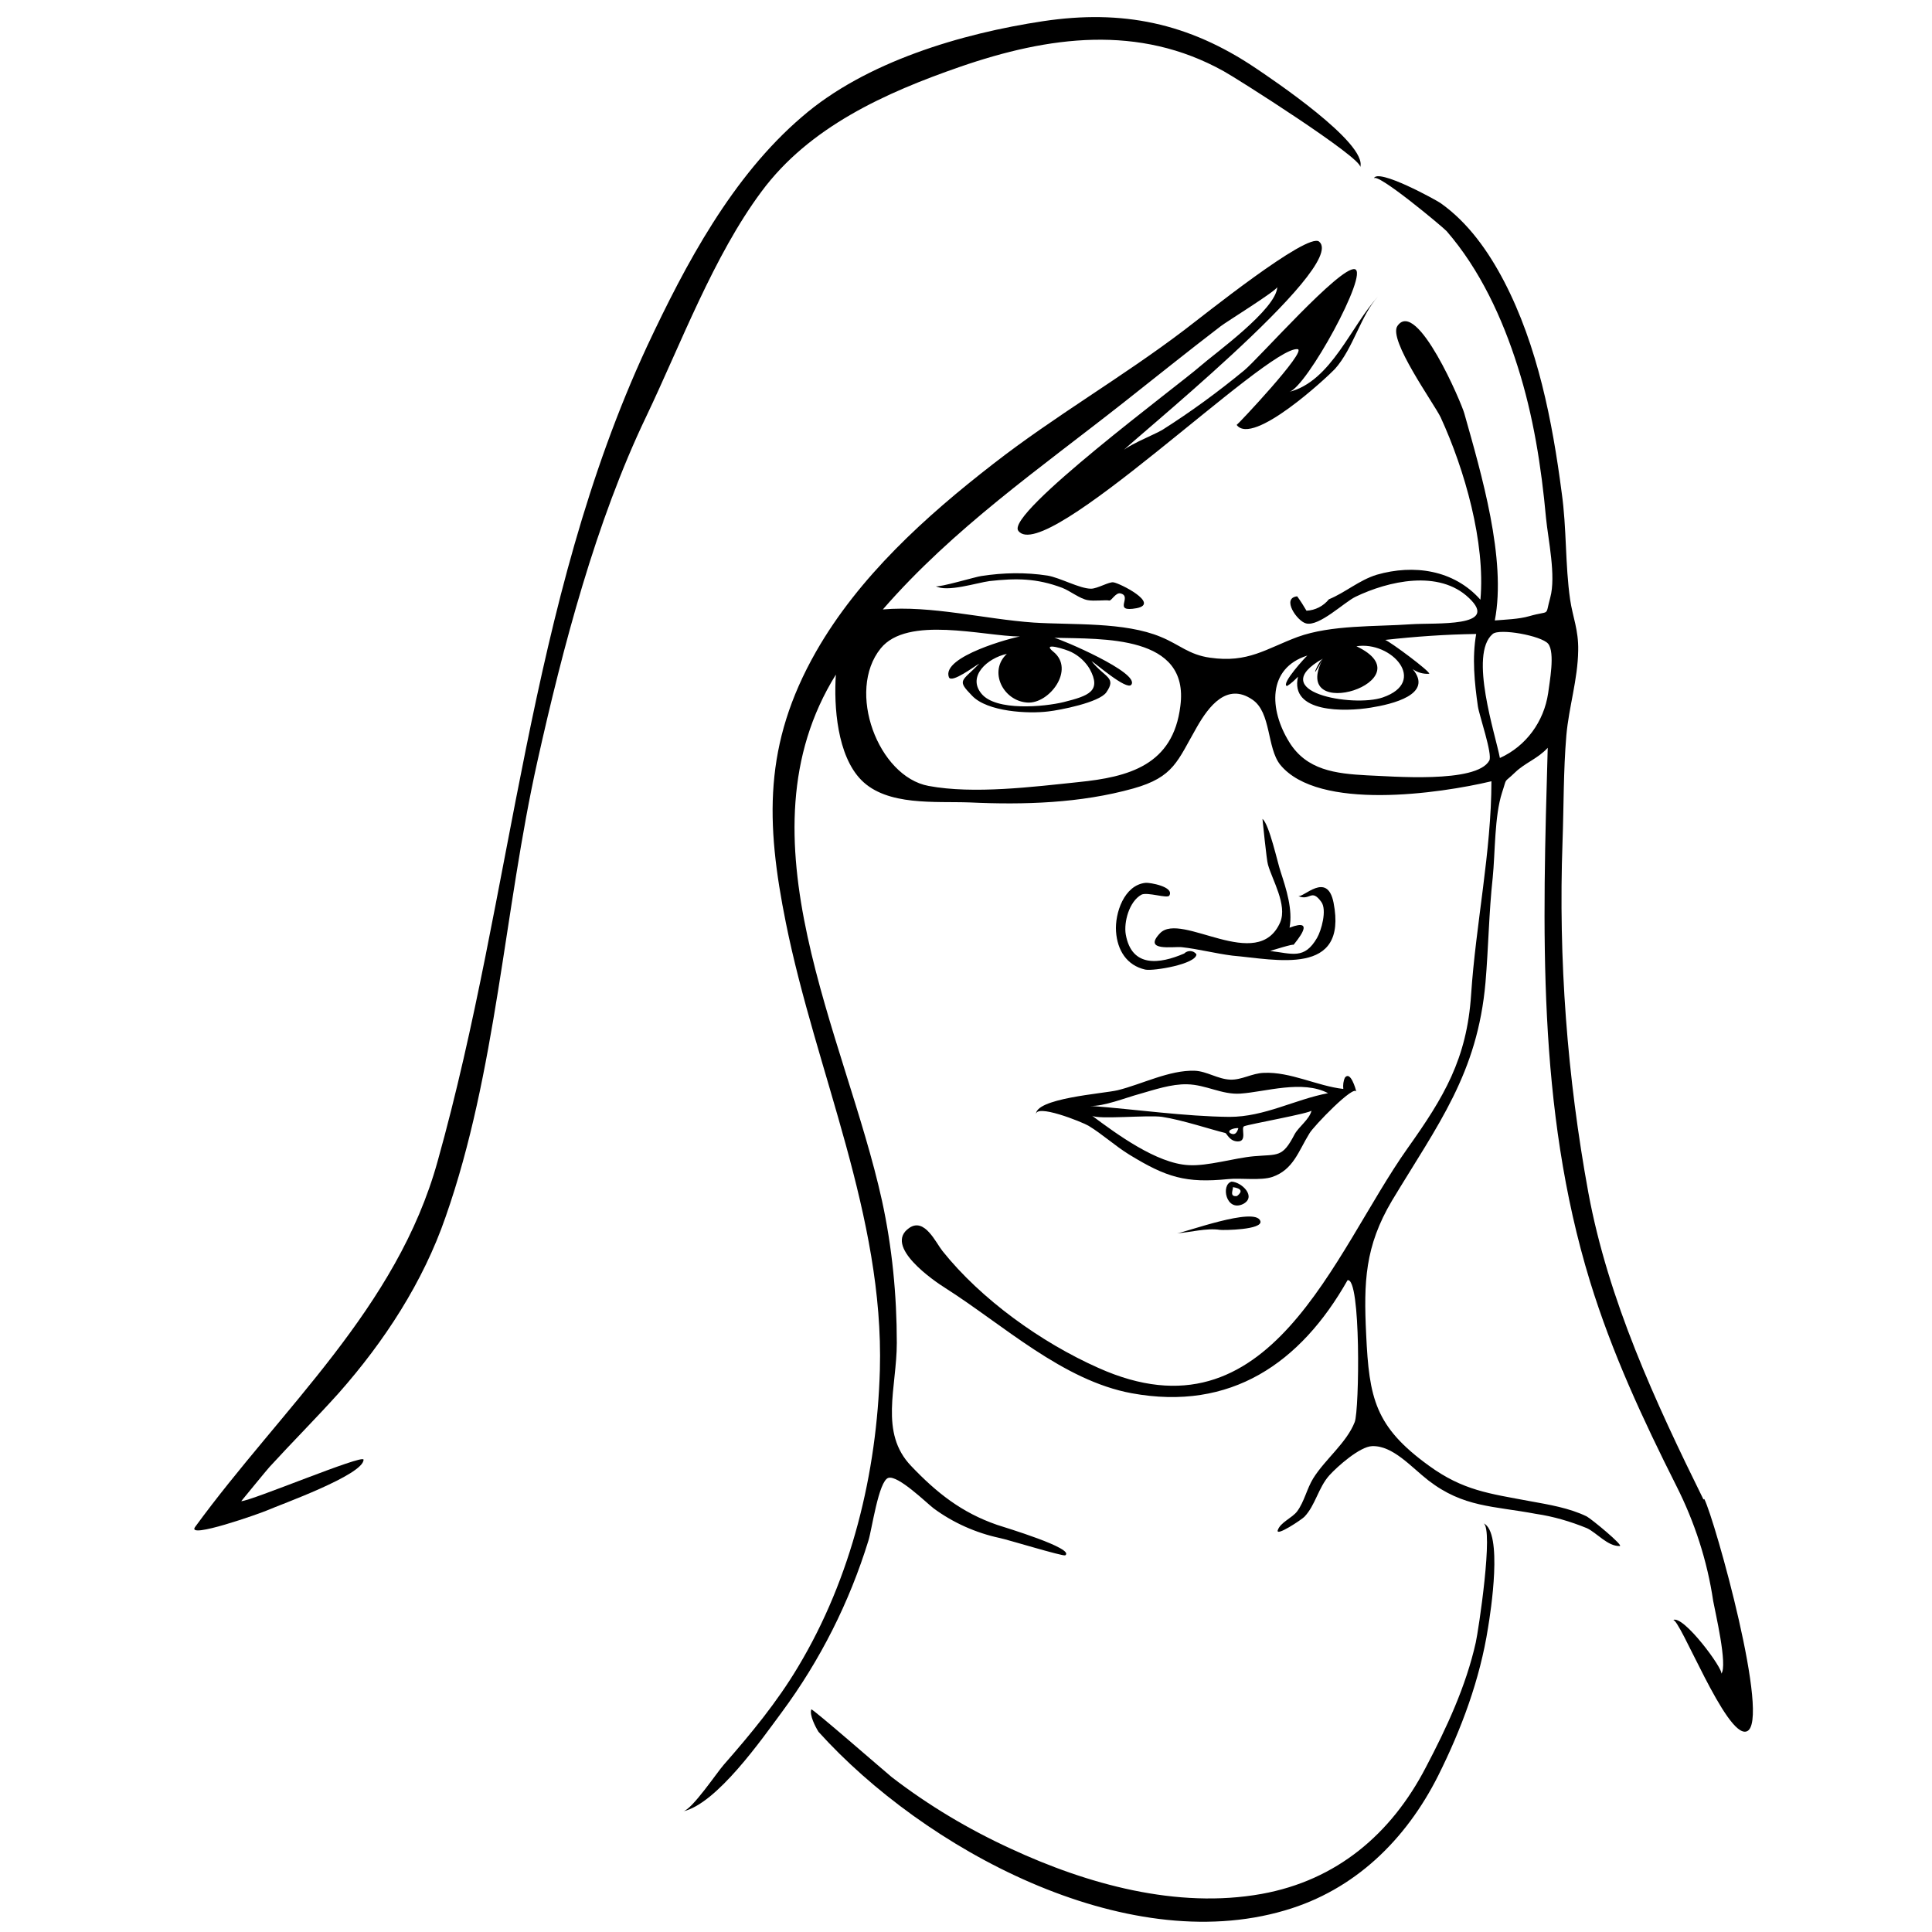 <svg xmlns="http://www.w3.org/2000/svg" viewBox="0 0 456.5 456.5">
  <path d="M46.1 360.8c-2.2 3 15.4-3.2 17.2-4 2.7-1.2 22.6-8.3 22.6-11.9 0-1.4-26.6 9.8-28.9 9.8 0 0 6.3-7.7 6.7-8.1 5.4-5.9 11-11.5 16.3-17.4 10.8-12.2 20-26.3 25.3-41.7 12-34.2 13.8-72.3 21.7-107.7 6-26.9 13.8-56.6 25.7-81.4 8.2-17.2 15.9-37.9 27.2-53.1 11.3-15.3 29.3-23.4 46.9-29.5 21.1-7.3 42.3-10.1 62.3 1 2.8 1.5 32.9 20.6 32.3 22.7 1.8-5.7-21.3-21.1-24.7-23.4C280.8 5.4 265.2 2.2 246.5 5c-19.3 2.9-42 9.6-57 22.6C173 41.7 162 62.4 152.9 81.8c-28.3 61-31.6 128.7-49.5 192.6-9.6 34.7-36.8 58.3-57.3 86.4zM193.4 409.2c24.9 27.6 72.2 53.4 110.2 42.2 16.5-4.8 28.6-16.7 36.2-31.8 5.5-11 9.9-22.8 11.8-35 .6-3.6 3.6-22.6-1.1-24.7 2.5 1.2-1.2 25.6-1.8 28.2-2.3 10.3-6.9 20.2-11.8 29.5-8.2 15.8-21.1 26.7-38.8 29.9-20 3.6-41.2-2.3-59.3-10.7-10-4.6-19.4-10.2-28.1-16.9-1.6-1.3-18.8-16.3-19-16-.5 1.3 1 4.2 1.7 5.3zM320.5 258c-.2-.8-1.4-5-2.7-3.4-.4.8-.5 1.8-.4 2.7-6.2-.7-12.5-4.1-18.8-3.8-2.8.1-5.2 1.7-7.9 1.6-2.9-.1-5.6-2-8.4-2.1-6-.2-12.5 3.2-18.2 4.6-3.2.8-20 1.9-19.3 5.9-.5-3 11.1 1.7 12.4 2.5 3.3 2 6.2 4.7 9.6 6.8 8.8 5.4 13.4 6.8 23.4 5.8 2.9-.3 7.7.4 10.4-.5 5-1.7 6.2-6.1 8.8-10.3.9-1.6 10.7-11.8 11.1-9.8zm-51.3.5c3.5-1 7.6-2.4 11.3-2.3 4.5.1 8.2 2.5 12.6 2.2 5.9-.4 14.6-3.3 20.7-.1-7.9 1.5-15 5.6-23.3 5.6-10.5-.1-22.3-1.8-32.9-2.6 3.1.2 8.6-2 11.6-2.8zm23.4 8.1c-.4 1.3-1 1.7-2 1.1-.8-.9 1.9-1.3 2-1.1zm13.3 1.4c-2.9 5.6-3.9 4.7-9.6 5.2-4.6.4-11 2.4-15.5 2.1-7.5-.4-16.9-7.3-22.8-11.7 1.3 1 13.3-.2 16.6.3 4.7.7 11.9 3.1 14.9 3.8.4.1 1 2 3 2 2.3 0 .6-3.3 1.5-3.6 1.3-.5 15.8-3.1 15.9-3.7-.5 2.1-3 3.8-4 5.6zM291.3 280.5c2 .3 2.4 1 1 2.1-2 .3-.8-1.7-1-2.1zm-.3-1.3c-2.6.7-1.3 7.2 2.7 5.3 3.3-1.7-.3-5.2-2.7-5.3z"/>
  <path d="M288.3 290.6c.8.1 10.2 0 9.5-2.1-1.2-3.5-18 2.8-19.7 2.9 3.2-.2 6.9-1.3 10.2-.8z"/>
  <path d="M279.8 225.3c-5.8 2.5-12.4 3.4-13.8-4.5-.5-2.9.8-7.8 3.7-9.4 1.4-.7 6.2 1 6.6.2 1.2-2.1-4.7-3.1-5.6-3-5.1.5-7.3 7.2-7 11.5.3 4.4 2.5 8 6.9 9 2 .4 12-1.3 12.1-3.6-.7-1-2.1-1-2.9-.2z"/>
  <path d="M315.1 213.3c-1.5-7.6-7.2-1-8.4-1.6 2.9 1.3 3.1-1.9 5.5 1.4 1.4 1.9 0 6.8-1 8.5-3 5.2-5.9 3.7-11.1 3.1 0 0 6-1.9 5.5-1.4.7-.9 5.6-6.6-.9-4.1.8-4.3-.8-9.2-2.1-13.2-.7-2-2.7-11.3-4.3-12.5 0 0 1 10 1.3 10.8 1 3.6 4.6 9.5 2.9 13.6-5.3 12.2-23.4-2.6-28.4 2.6-4.2 4.4 3.2 3.1 5.1 3.3 3.8.4 8 1.5 12 2 10.3.9 27.3 5 23.9-12.5zM268.6 143.7c5.5-1.1-4-5.9-5.5-6.1-1-.2-3.8 1.5-5.3 1.5-2.7 0-7.3-2.6-10.3-3.1-5.2-.8-10.4-.7-15.6.1-1.1.1-10.1 2.8-10.8 2.4 2.7 1.5 9.7-.8 12.7-1.2 6.3-.7 11.1-.7 17.2 1.6 1.8.7 4.2 2.6 6 2.9 1.5.3 4.3-.1 5.1.1.5.1 1.5-1.9 2.6-1.7 3.1.7-2.1 4.6 3.9 3.5z"/>
  <path d="M402.5 354.3c-11.4-23.1-22.5-47.1-27.2-72.5-5-27.3-7.1-55.1-6.1-82.9.3-8.4.2-16.8.9-25.1.6-6.8 2.7-13.2 2.8-20.1.1-4.9-1.3-7.9-1.9-12-1.2-8.3-.8-16.9-2-25.3-2.2-16.9-5.7-34.7-13.6-49.9-3.7-7.1-8.5-13.9-15-18.5-.8-.6-15.1-8.5-15.8-5.8.5-1.8 16.5 11.6 17.2 12.4 7.9 9.1 13.2 20.6 16.8 32 3.7 11.6 5.6 23.7 6.7 35.8.5 5.1 2.4 13.7 1 18.8-1.3 4.7.2 2.9-5 4.4-2.4.7-5.7.8-8.1 1 2.8-14.5-3.2-34.7-7.2-48.9-.6-2.3-11.2-27.3-15.8-20.7-2.3 3.2 8.6 18.3 10.2 21.6 5.7 12.4 10.6 29.6 9.4 43.1-6.3-7.1-15.8-8.4-24.5-5.9-4.2 1.3-7.4 4.2-11.3 5.8-1.3 1.6-3.2 2.6-5.3 2.7-.7-1.2-1.4-2.3-2.2-3.4-3.8.4 0 5.9 2.1 6.4 3.1.8 9-5 11.7-6.3 7.7-3.7 19.7-6.5 26.8.3 7.4 7-7.9 5.8-13.7 6.2-8.4.6-18.8.1-26.8 3-7.5 2.8-11.7 6.2-20.7 4.9-5-.7-7.2-3.1-11.6-4.9-8.6-3.6-20.8-2.8-30.1-3.4-11.5-.8-24.2-4.1-35.6-3.1 16.7-19.2 37.1-33.3 56.9-48.9 7.6-6 15.2-12.1 22.9-18 1.1-.9 13.4-8.5 13.4-9.3-.2 5.3-14.9 15.8-18.3 18.8-5 4.4-45.9 34.7-42.9 38.8 6.1 8.5 58.8-43.7 66-42.9 2.4.3-14.3 18-14.4 17.9 3.8 5.1 21.3-11.2 23.2-13.2 4.4-4.9 6.2-12.9 10.2-17.1-6.3 6.7-11 20-21 22.5 4.1-1 19-28.3 15.5-29s-22.6 21-26.1 23.9c-6.2 5.1-12.6 9.8-19.4 14.1-2 1.2-9.1 3.9-10.2 5.8 1-1.7 54.3-44.4 47.3-50.3C309 54.7 283.8 75 279.8 78c-14.6 11.1-30.6 20.3-45.1 31.6-16 12.4-31.8 26.7-41.9 44.4-12.4 21.8-11.9 40.3-7.1 64.1 7.1 35.2 23.2 69.2 22.2 105.6-.7 24.4-6.7 49.1-19.3 70.1-5 8.4-11.2 15.9-17.6 23.2-1.6 1.8-7.4 10.5-9.6 11 8-1.8 18.7-17.2 23.3-23.4 9.1-12.3 16-26 20.5-40.6.8-2.5 2.4-14.1 4.7-14.8 2.3-.7 9 5.9 10.7 7.2 4.6 3.4 10 5.8 15.6 7 1.6.3 15 4.4 15.5 4.1 2.4-1.6-14.3-6.6-16.1-7.2-8.4-2.9-14.3-7.6-20.3-13.9-7.6-7.9-3.4-18.5-3.4-29.1 0-11.3-1.1-22.6-3.5-33.6-8.6-39.1-34.7-86-10.9-124.3-.5 7.5.3 19.1 6 24.9 6.1 6.2 17.5 5 25.6 5.3 12.8.6 26.2.2 38.7-3.3 9.6-2.7 10.4-6.5 15-14.5 2.8-4.9 7.1-10.6 13.1-6.5 4.5 3 3.4 11.4 6.6 15.4 9 11 37.7 6.8 49.9 3.9 0 16.5-3.7 33.8-4.8 50.4-1 15.2-6.4 24.2-15 36.3-17.6 24.8-32.4 70.2-73.1 51.9-13.5-6-27.7-16.2-36.8-27.6-1.6-2-4.2-7.9-7.8-5.5-6.4 4.3 6 12.7 8.4 14.2 13.7 8.7 27.8 21.9 44.1 24.9 23.4 4.3 39.9-7.1 51-26.7 3.2-.8 2.8 30.7 1.7 33.5-1.9 4.9-7 8.8-9.8 13.3-1.5 2.4-2.1 5.5-3.8 7.8-1.2 1.6-4 2.6-4.6 4.5-.4 1.5 5.6-2.5 6.3-3.2 2.6-2.7 3.3-6.9 5.9-9.8 1.9-2.1 7.2-6.8 10.1-6.9 4.9-.2 9.3 5 13.3 8.1 8.3 6.4 15.3 6 25.4 7.9 4.1.6 8.2 1.8 12.1 3.4 2.3 1.1 4.9 4.3 7.7 4.2 1.1 0-6.8-6.5-7.8-7-4.1-2-9-2.8-13.4-3.6-9.6-1.8-15.8-2.5-23.9-8.4-12.7-9.2-14.1-15.9-14.8-31-.6-12.4-.3-20.8 6.1-31.6 10.9-18.1 20.2-30 22.1-51.6.7-8.2.8-16.5 1.7-24.7.6-5.9.4-14.5 2.2-20.1 1.3-3.9.2-2 3.1-4.8 2.4-2.3 5.3-3.2 7.7-5.8-1.2 42.5-2.6 85 10 126.1 5.2 16.9 12.5 32.6 20.4 48.3 4.3 8.5 7.3 17.7 8.7 27.2.4 2.3 3.5 15.3 1.9 17.2.7-.9-9-14.1-11.4-12.7 1.5-.8 12.6 28 17.4 26.3 5.9-2-7.5-50-10-54.9l-.2.1zM248.9 154c-3.1-2.5 3.2-.5 4.3.1 1.8.9 3.3 2.3 4.3 4 2.8 5.2-.2 6.3-6.2 7.8-4.5 1.1-16 2.2-19.4-2-3.4-4.1 1.4-8.4 6-9.4-4.4 4.1-.9 11.1 4.8 11.5 5.2.4 11.4-7.8 6.2-12zm30 12.8c-1.7 14-12.2 16.8-24.1 18-10.6 1.1-24.7 2.9-35.4.9-11.9-2.2-19.5-22.4-11.3-32.5 6.3-7.8 24.2-2.9 32.9-2.8-1.6.2-18.6 4.7-16.8 9.6.6 1.6 6.2-2.7 7.2-3.2-4.2 4.3-5.4 3.8-1.7 7.6 3.6 3.8 13.3 4.3 18 3.7 2.7-.3 12-2.1 13.7-4.5 2.5-3.6-.3-3.4-3.5-7.4.8.4 8.3 7 9.4 5.6 2.2-2.8-16.7-10.8-18.2-11.1 11.5.3 32-.7 29.8 16.1zm33.7-11.2c-8.3 15.8 25 5.2 7.9-2.9 8.3-1.3 17 8.4 6.2 12.1-7 2.4-28.1-1.3-14.1-9.2-3.5 6.7-1.2.7 0 0zm10.4 27.6c-7.4-.4-14.3-1.2-18.4-7.9-4.7-7.6-5.2-17.4 4.3-20.4-.2.1-6.4 6.8-4.8 7.2 1-.6 1.8-1.4 2.6-2.2-2 8.6 11.1 8.3 17.2 7.3 5-.8 14.9-3.1 9.9-9.1 1.1.8 2.5 1.2 3.9 1.1.3-.5-9.1-7.5-10.4-8 7.2-.8 14.3-1.3 21.5-1.4-1 5.6-.4 11.5.4 17.1.3 2.1 3.5 11.3 2.7 12.8-3 5.5-23.3 3.7-28.9 3.5zm42.8-19.4c-1 6.7-5.2 12.5-11.4 15.3-1-5.4-7.4-24.5-1.7-29.3 1.6-1.4 11.5.4 13.1 2.3 1.7 2.1.3 9.2 0 11.7z"/>
</svg>
